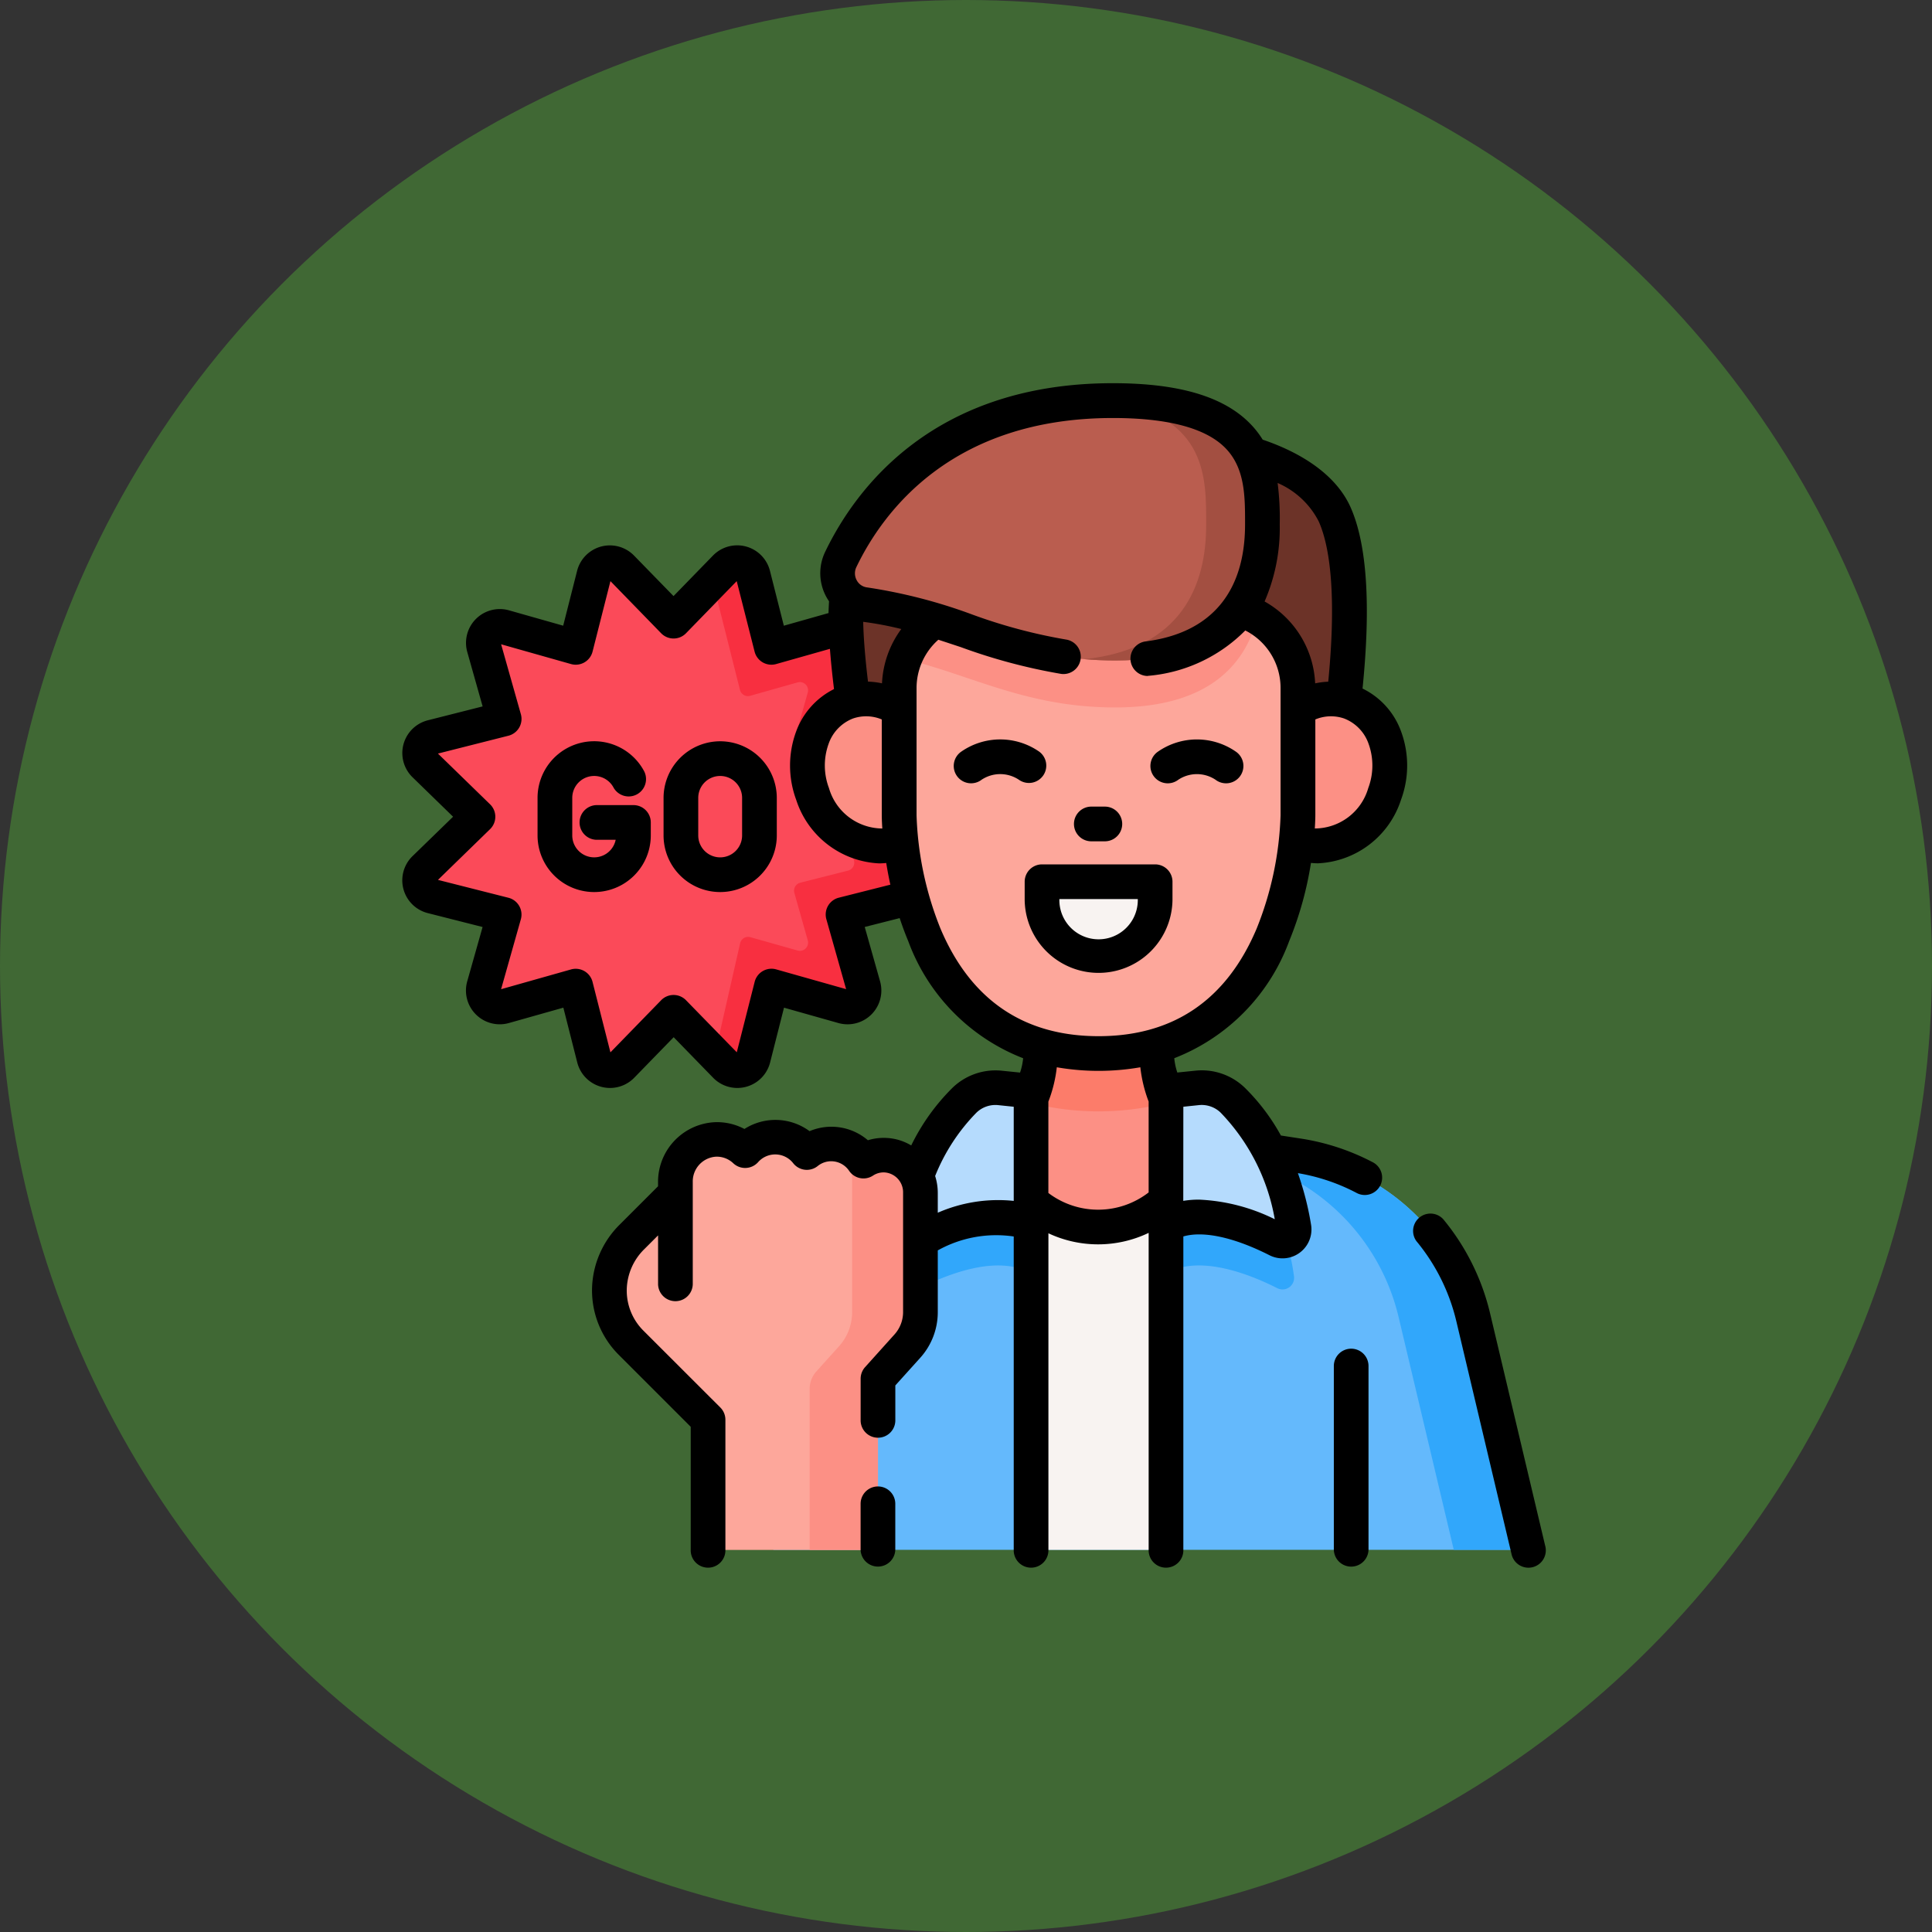 <svg xmlns="http://www.w3.org/2000/svg" width="105" height="105" viewBox="0 0 105 105"><rect x="0" y="0" width="105" height="105" fill="#333333" stroke="none"/><g transform="translate(-748 -2859)"><circle cx="52.5" cy="52.5" r="52.5" transform="translate(748 2859)" fill="#406834"/><g transform="translate(761.063 2879.826)"><g transform="translate(9.746 0.943)"><g transform="translate(0 8.817)"><path d="M30.1,80.819l2.817-2.894a.894.894,0,0,1,1.508.4l.992,3.915,3.887-1.1a.894.894,0,0,1,1.1,1.1l-1.1,3.887,3.915.992a.894.894,0,0,1,.4,1.508l-2.894,2.817,2.894,2.817a.894.894,0,0,1-.4,1.508l-3.915.992,1.1,3.887a.894.894,0,0,1-1.1,1.1l-3.887-1.1-.992,3.915a.894.894,0,0,1-1.508.4L30.1,102.086l-2.817,2.894a.894.894,0,0,1-1.508-.4l-.992-3.915-3.887,1.1a.894.894,0,0,1-1.1-1.1l1.1-3.887-3.915-.992a.894.894,0,0,1-.4-1.508l2.894-2.817-2.894-2.817a.894.894,0,0,1,.4-1.508l3.915-.992-1.1-3.887a.894.894,0,0,1,1.1-1.1l3.887,1.1.992-3.915a.894.894,0,0,1,1.508-.4Z" transform="translate(-16.3 -77.653)" fill="#fb4a59"/><path d="M154.3,94.269a.894.894,0,0,1-.4,1.508l-3.914.993,1.1,3.886a.894.894,0,0,1-1.1,1.1l-3.886-1.1-.993,3.915a.894.894,0,0,1-1.508.4l-.581-.6,1.374-6.039a.447.447,0,0,1,.557-.331l2.567.725a.447.447,0,0,0,.553-.552l-.729-2.578a.447.447,0,0,1,.32-.555l2.6-.658a.447.447,0,0,0,.2-.754l-1.921-1.869a.448.448,0,0,1,0-.64l1.921-1.869a.447.447,0,0,0-.2-.754l-2.6-.658a.447.447,0,0,1-.32-.555l.729-2.578a.448.448,0,0,0-.553-.552l-2.577.728a.447.447,0,0,1-.555-.321l-1.492-5.923.706-.725a.894.894,0,0,1,1.508.4l.993,3.915,3.886-1.1a.894.894,0,0,1,1.1,1.1l-1.1,3.886,3.914.993a.894.894,0,0,1,.4,1.508l-2.894,2.817Z" transform="translate(-126.977 -77.653)" fill="#f82f40"/></g><g transform="translate(19.222)"><g transform="translate(0 32.69)"><path d="M169.246,354.326h41.027l-3-12.656a11.573,11.573,0,0,0-9.5-8.767l-1.063-.163H177.135l-1.063.163a11.564,11.564,0,0,0-6.825,3.68Z" transform="translate(-169.246 -324.555)" fill="#64b9fc"/><path d="M232.247,332.74v6.568c-1.8-1.056-4.551.039-6.05.8a.628.628,0,0,1-.9-.667,12.4,12.4,0,0,1,3.11-6.7Z" transform="translate(-218.243 -324.555)" fill="#31a7fb"/><path d="M345.081,340.106c-1.5-.759-4.25-1.854-6.05-.8V332.74h3.843a12.417,12.417,0,0,1,3.111,6.7A.629.629,0,0,1,345.081,340.106Z" transform="translate(-317.693 -324.555)" fill="#31a7fb"/><path d="M280.681,332.74h7.333v21.586h-7.333Z" transform="translate(-266.676 -324.555)" fill="#f8f3f1"/><path d="M373.164,354.326h-4.047l-3-12.656a11.576,11.576,0,0,0-9.5-8.767l-1.062-.163H359.6l1.062.163a11.576,11.576,0,0,1,9.5,8.767Z" transform="translate(-332.138 -324.555)" fill="#31a7fb"/><g transform="translate(12.247)"><path d="M277.494,274.152a4.34,4.34,0,0,1-2.226-3.8v-2.732h-6.295v2.732a4.373,4.373,0,0,1-2.281,3.835v.26a5.4,5.4,0,1,0,10.8,0v-.291Z" transform="translate(-266.693 -267.616)" fill="#fc9085"/><g transform="translate(1.381 0.001)"><path d="M285.769,273.005a15,15,0,0,1-8.087,0,4.36,4.36,0,0,0,.9-2.652V267.62h6.294v2.732A4.379,4.379,0,0,0,285.769,273.005Z" transform="translate(-277.682 -267.62)" fill="#fc7c6a"/></g></g></g><g transform="translate(0.764)"><g transform="translate(1.203 2.145)"><path d="M200.845,32.066c-.988,2.533,1.3,13.209,1.031,12.22h24.909c-.243.943,2.468-10.93.377-15.667-1.9-4.3-10.935-4.465-13.831-3.7C209.218,26,202.39,28.1,200.845,32.066Z" transform="translate(-198.624 -24.567)" fill="#6c3328"/><g transform="translate(0 19.719)"><path d="M210.786,181.472h.015C210.814,181.556,210.811,181.561,210.786,181.472Z" transform="translate(-207.533 -181.472)" fill="#873f30"/><path d="M408.869,181.472c-.017.065-.02.063-.011,0Z" transform="translate(-380.708 -181.472)" fill="#873f30"/><path d="M184.9,181.472h.015C184.93,181.556,184.927,181.561,184.9,181.472Z" transform="translate(-184.902 -181.472)" fill="#873f30"/><path d="M382.974,181.472h.011C382.968,181.537,382.966,181.535,382.974,181.472Z" transform="translate(-358.077 -181.472)" fill="#873f30"/></g></g><g transform="translate(0 11.167)"><g transform="translate(0 4.034)"><ellipse cx="4.059" cy="3.459" rx="4.059" ry="3.459" transform="matrix(0.338, -0.941, 0.941, 0.338, 24.588, 7.689)" fill="#fc9085"/><path d="M210.787,181.48h.015C210.815,181.564,210.811,181.568,210.787,181.48Z" transform="translate(-206.331 -174.816)" fill="#fc9085"/><ellipse cx="3.459" cy="4.059" rx="3.459" ry="4.059" transform="matrix(0.941, -0.338, 0.338, 0.941, 0, 2.339)" fill="#fc9085"/></g><path d="M228.124,96.359a4.461,4.461,0,0,0-4.461,4.461v6.916s0,12.944,10.836,12.944,10.836-12.944,10.836-12.944V100.82a4.461,4.461,0,0,0-4.461-4.461Z" transform="translate(-217.588 -96.359)" fill="#fda79b"/><path d="M245.156,96.972c-.664,2.617-2.7,4.9-7.727,4.9-4.791,0-7.745-1.732-11.449-2.637a4.46,4.46,0,0,1,4.17-2.873H242.9A4.429,4.429,0,0,1,245.156,96.972Z" transform="translate(-219.614 -96.36)" fill="#fc9085"/></g><path d="M211.977,7.5c8.3,0,8.127,4.026,8.127,6.9,0,3.42-1.51,7.227-8,7.227-5.678,0-8.777-2.432-13.6-3.04a1.716,1.716,0,0,1-1.316-2.451c1.545-3.214,5.525-8.637,14.789-8.637Z" transform="translate(-194.29 -7.5)" fill="#ba5d4f"/><path d="M313.376,14.4c0,3.42-1.51,7.228-8,7.228-.587,0-1.147-.026-1.683-.073,5.33-.546,6.626-4.071,6.626-7.263,0-2.519.13-5.914-5.271-6.789.065,0,.132,0,.2,0,8.3,0,8.127,4.026,8.127,6.9Z" transform="translate(-287.562 -7.5)" fill="#a34f41"/><path d="M288.5,219.651a3.074,3.074,0,0,1-3.074-3.074v-1h6.148v1a3.074,3.074,0,0,1-3.074,3.074Z" transform="translate(-271.586 -189.428)" fill="#f8f3f1"/></g></g><g transform="translate(26.264 37.343)"><path d="M232.245,312.1v-6.713a.628.628,0,0,0-.563-.625l-1.121-.117a2.428,2.428,0,0,0-1.947.675,12.215,12.215,0,0,0-3.322,6.912.628.628,0,0,0,.9.667C227.694,312.141,230.445,311.046,232.245,312.1Z" transform="translate(-225.283 -304.633)" fill="#b5dbfd"/><path d="M339.034,312.1v-6.713a.628.628,0,0,1,.563-.625l1.121-.117a2.428,2.428,0,0,1,1.947.675,12.216,12.216,0,0,1,3.322,6.912.628.628,0,0,1-.9.667C343.585,312.141,340.834,311.046,339.034,312.1Z" transform="translate(-324.738 -304.633)" fill="#b5dbfd"/></g></g><g transform="translate(8.804)"><path d="M115.233,329.063v6.484a2.762,2.762,0,0,1-.712,1.853l-1.595,1.773v9.3h-9.233V341.4l-4.181-4.181A4.013,4.013,0,0,1,98.33,334.3a4.141,4.141,0,0,1,1.236-2.841l2.351-2.351v-.636a2.286,2.286,0,0,1,2.18-2.3,2.24,2.24,0,0,1,1.61.613,2.183,2.183,0,0,1,3.353.1,2.111,2.111,0,0,1,3.078.467,1.98,1.98,0,0,1,1.231-.324A2.029,2.029,0,0,1,115.233,329.063Z" transform="translate(-87.078 -285.065)" fill="#fda79b"/><path d="M190.968,331.592v6.532a2.762,2.762,0,0,1-.712,1.853l-1.595,1.773v9.3H184.95v-8.753a1.416,1.416,0,0,1,.362-.945l1.234-1.37a2.767,2.767,0,0,0,.711-1.853v-7.176A2.052,2.052,0,0,0,185.883,329a2,2,0,0,1,.235-.014,2.116,2.116,0,0,1,1.754.935,2,2,0,0,1,3.1,1.669Z" transform="translate(-162.813 -287.642)" fill="#fc9085"/><path d="M72.488,158.321H70.533a.943.943,0,1,0,0,1.885h.989a1.192,1.192,0,0,1-2.36-.237v-2.04a1.192,1.192,0,0,1,2.247-.555.943.943,0,0,0,1.667-.88,3.077,3.077,0,0,0-5.8,1.435v2.04a3.077,3.077,0,1,0,6.154,0v-.706A.942.942,0,0,0,72.488,158.321Z" transform="translate(-59.928 -135.391)"/><path d="M124.841,154.851a3.08,3.08,0,0,0-3.077,3.077v2.04a3.077,3.077,0,0,0,6.154,0v-2.04A3.08,3.08,0,0,0,124.841,154.851Zm1.192,5.117a1.192,1.192,0,0,1-2.384,0v-2.04a1.192,1.192,0,0,1,2.384,0Z" transform="translate(-107.568 -135.39)"/><path d="M452.8,376.874l-3-12.655a12.578,12.578,0,0,0-2.545-5.1.943.943,0,0,0-1.451,1.2,10.68,10.68,0,0,1,2.162,4.331l3,12.656a.943.943,0,1,0,1.834-.435Z" transform="translate(-390.689 -313.688)"/><path d="M412.56,417.515a.943.943,0,0,0-.943.943v9.989a.943.943,0,0,0,1.885,0v-9.989A.943.943,0,0,0,412.56,417.515Z" transform="translate(-360.993 -365.043)"/><path d="M55.566,3.076a5.006,5.006,0,0,0-.722-.914C53.391.707,50.962,0,47.419,0,37.648,0,33.427,5.746,31.78,9.171a2.68,2.68,0,0,0,.062,2.436,2.713,2.713,0,0,0,.151.245c-.008.166-.025.455-.027.641l-2.429.687L28.783,10.2a1.837,1.837,0,0,0-3.1-.83l-2.141,2.2L21.4,9.373a1.837,1.837,0,0,0-3.1.83l-.755,2.976L14.6,12.344a1.837,1.837,0,0,0-2.267,2.267l.834,2.955-2.977.754a1.837,1.837,0,0,0-.829,3.1l2.2,2.141L9.36,25.7a1.836,1.836,0,0,0,.829,3.1l2.976.755L12.332,32.5A1.836,1.836,0,0,0,14.6,34.772l2.954-.834.755,2.977a1.837,1.837,0,0,0,3.1.829l2.141-2.2,2.141,2.2a1.837,1.837,0,0,0,3.1-.829l.755-2.976,2.953.834a1.836,1.836,0,0,0,2.268-2.266l-.834-2.954,1.9-.482c.135.413.29.833.466,1.254a10.837,10.837,0,0,0,6.243,6.362,3.424,3.424,0,0,1-.167.779l-.982-.1a3.36,3.36,0,0,0-2.7.937,11.5,11.5,0,0,0-2.233,3.124,2.866,2.866,0,0,0-1.291-.405,2.913,2.913,0,0,0-1.063.122,3.048,3.048,0,0,0-3.171-.494,3.125,3.125,0,0,0-3.54-.119,3.174,3.174,0,0,0-1.59-.369A3.245,3.245,0,0,0,22.7,43.4v.245l-2.075,2.075a5.052,5.052,0,0,0-1.512,3.492,4.943,4.943,0,0,0,1.458,3.6l3.905,3.905V63.4a.943.943,0,1,0,1.885,0V56.334a.942.942,0,0,0-.276-.666L21.9,51.487A3.073,3.073,0,0,1,21,49.246a3.177,3.177,0,0,1,.96-2.19l.742-.742v2.664a.943.943,0,0,0,1.885,0V43.4a1.346,1.346,0,0,1,1.265-1.363,1.3,1.3,0,0,1,.935.356.943.943,0,0,0,1.352-.059,1.24,1.24,0,0,1,1.907.058.942.942,0,0,0,1.332.153,1.162,1.162,0,0,1,.733-.26,1.175,1.175,0,0,1,.973.52.943.943,0,0,0,1.3.259,1.045,1.045,0,0,1,.651-.17,1.083,1.083,0,0,1,.983,1.1v6.484a1.821,1.821,0,0,1-.47,1.223l-1.595,1.773a.942.942,0,0,0-.242.63v2.233a.943.943,0,1,0,1.885,0V54.47l1.352-1.5a3.7,3.7,0,0,0,.955-2.485V47.13a6.517,6.517,0,0,1,4.128-.756V63.4a.943.943,0,1,0,1.885,0V46.2a6.362,6.362,0,0,0,5.448-.022V63.4a.943.943,0,1,0,1.885,0V46.372c1.084-.314,2.748.042,4.683,1.022a1.571,1.571,0,0,0,2.258-1.662,16.29,16.29,0,0,0-.715-2.8A10.6,10.6,0,0,1,60.651,44a.943.943,0,1,0,.873-1.671,12.482,12.482,0,0,0-3.889-1.276l-1.083-.166A11.215,11.215,0,0,0,54.6,38.3a3.363,3.363,0,0,0-2.7-.937l-.979.1a3.468,3.468,0,0,1-.165-.778,10.837,10.837,0,0,0,6.244-6.362,18.892,18.892,0,0,0,1.185-4.251c.129.013.258.021.387.021a4.985,4.985,0,0,0,4.507-3.453,5.355,5.355,0,0,0,.009-3.7,4.169,4.169,0,0,0-2.1-2.345c.459-4.521.242-7.83-.644-9.838-.715-1.621-2.421-2.885-4.771-3.685Zm.922,4.6a15.265,15.265,0,0,0-.115-2.253,4.51,4.51,0,0,1,2.239,2.1c.732,1.658.907,4.659.512,8.7a4.152,4.152,0,0,0-.711.09,5.375,5.375,0,0,0-2.748-4.45,10.016,10.016,0,0,0,.823-4.187ZM33.3,18.221a2.2,2.2,0,0,1,1.56.053v5.213c0,.037,0,.295.029.714A3.037,3.037,0,0,1,31.988,22a3.469,3.469,0,0,1-.021-2.392A2.275,2.275,0,0,1,33.3,18.221Zm1.567-1.91a4.144,4.144,0,0,0-.756-.092c-.155-1.287-.242-2.375-.261-3.25a18.175,18.175,0,0,1,2.07.391A5.386,5.386,0,0,0,34.872,16.31ZM32.523,27.962a.943.943,0,0,0-.675,1.17l1.074,3.8-3.8-1.074a.943.943,0,0,0-1.17.675l-.972,3.831L24.22,33.534a.942.942,0,0,0-1.351,0l-2.757,2.833-.972-3.831a.943.943,0,0,0-1.17-.675l-3.8,1.074,1.074-3.8a.943.943,0,0,0-.675-1.17l-3.83-.971,2.832-2.757a.942.942,0,0,0,0-1.351l-2.833-2.757,3.831-.97a.943.943,0,0,0,.676-1.17l-1.074-3.8,3.8,1.075a.943.943,0,0,0,1.17-.675l.972-3.832,2.756,2.833a.942.942,0,0,0,1.351,0l2.756-2.833.972,3.832a.943.943,0,0,0,1.17.675l2.924-.827q.075.991.222,2.187A4.176,4.176,0,0,0,30.2,18.944a5.355,5.355,0,0,0,.009,3.7,4.985,4.985,0,0,0,4.506,3.453c.129,0,.258-.009.387-.021.059.368.132.763.224,1.178ZM37.76,43.088A10.47,10.47,0,0,1,40,39.649a1.482,1.482,0,0,1,1.192-.413l.839.087v5.117a8.2,8.2,0,0,0-4.128.643V44a3.017,3.017,0,0,0-.142-.91Zm13.489-3.765.84-.088a1.482,1.482,0,0,1,1.192.413,11.082,11.082,0,0,1,2.937,5.789A10.245,10.245,0,0,0,52.1,44.371a5.257,5.257,0,0,0-.855.067Zm-7.334-.283a7.415,7.415,0,0,0,.457-1.862,13.278,13.278,0,0,0,4.54,0,7.5,7.5,0,0,0,.451,1.862v4.94a4.483,4.483,0,0,1-5.449.03s0-4.97,0-4.97Zm5.4-23.134a8.421,8.421,0,0,0,5.3-2.468,3.5,3.5,0,0,1,1.918,3.132v6.915a18,18,0,0,1-1.3,6.156c-1.64,3.88-4.531,5.847-8.591,5.847s-6.952-1.967-8.592-5.847a17.994,17.994,0,0,1-1.3-6.155V16.57a3.507,3.507,0,0,1,1.184-2.628c.4.13.807.266,1.216.4A30.8,30.8,0,0,0,44.616,15.8a.943.943,0,0,0,.277-1.865,28.9,28.9,0,0,1-5.143-1.373,28.527,28.527,0,0,0-5.686-1.463.739.739,0,0,1-.566-.389.78.78,0,0,1-.018-.718c1.455-3.026,5.2-8.1,13.939-8.1,2.976,0,5.026.542,6.092,1.609,1.1,1.1,1.094,2.663,1.092,4.176,0,3.648-1.819,5.9-5.407,6.357a.943.943,0,0,0,.118,1.878ZM61.3,22a3.038,3.038,0,0,1-2.906,2.2c.027-.419.029-.678.029-.714V18.274a2.2,2.2,0,0,1,1.56-.053,2.275,2.275,0,0,1,1.338,1.391A3.471,3.471,0,0,1,61.3,22Z" transform="translate(-8.804 0)"/><path d="M285.014,208.079h-6.148a.943.943,0,0,0-.943.943v1a4.017,4.017,0,0,0,8.033,0v-1A.943.943,0,0,0,285.014,208.079Zm-.943,1.941a2.131,2.131,0,0,1-4.263,0v-.056h4.263Z" transform="translate(-244.101 -181.928)"/><path d="M337.112,154.713a3.711,3.711,0,0,0-4.227,0,.943.943,0,1,0,1.108,1.525,1.831,1.831,0,0,1,2.011,0,.943.943,0,1,0,1.108-1.525Z" transform="translate(-291.816 -134.691)"/><path d="M252.271,156.029a.943.943,0,0,0-.209-1.317,3.711,3.711,0,0,0-4.227,0,.943.943,0,1,0,1.108,1.525,1.831,1.831,0,0,1,2.011,0,.942.942,0,0,0,1.317-.209Z" transform="translate(-217.455 -134.691)"/><path d="M300.4,184.988h.736a.943.943,0,0,0,0-1.885H300.4a.943.943,0,1,0,0,1.885Z" transform="translate(-262.926 -160.091)"/><path d="M207.918,477.094a.943.943,0,0,0-.943.943v2.5a.943.943,0,0,0,1.885,0v-2.5A.943.943,0,0,0,207.918,477.094Z" transform="translate(-182.07 -417.135)"/></g></g></g></svg>